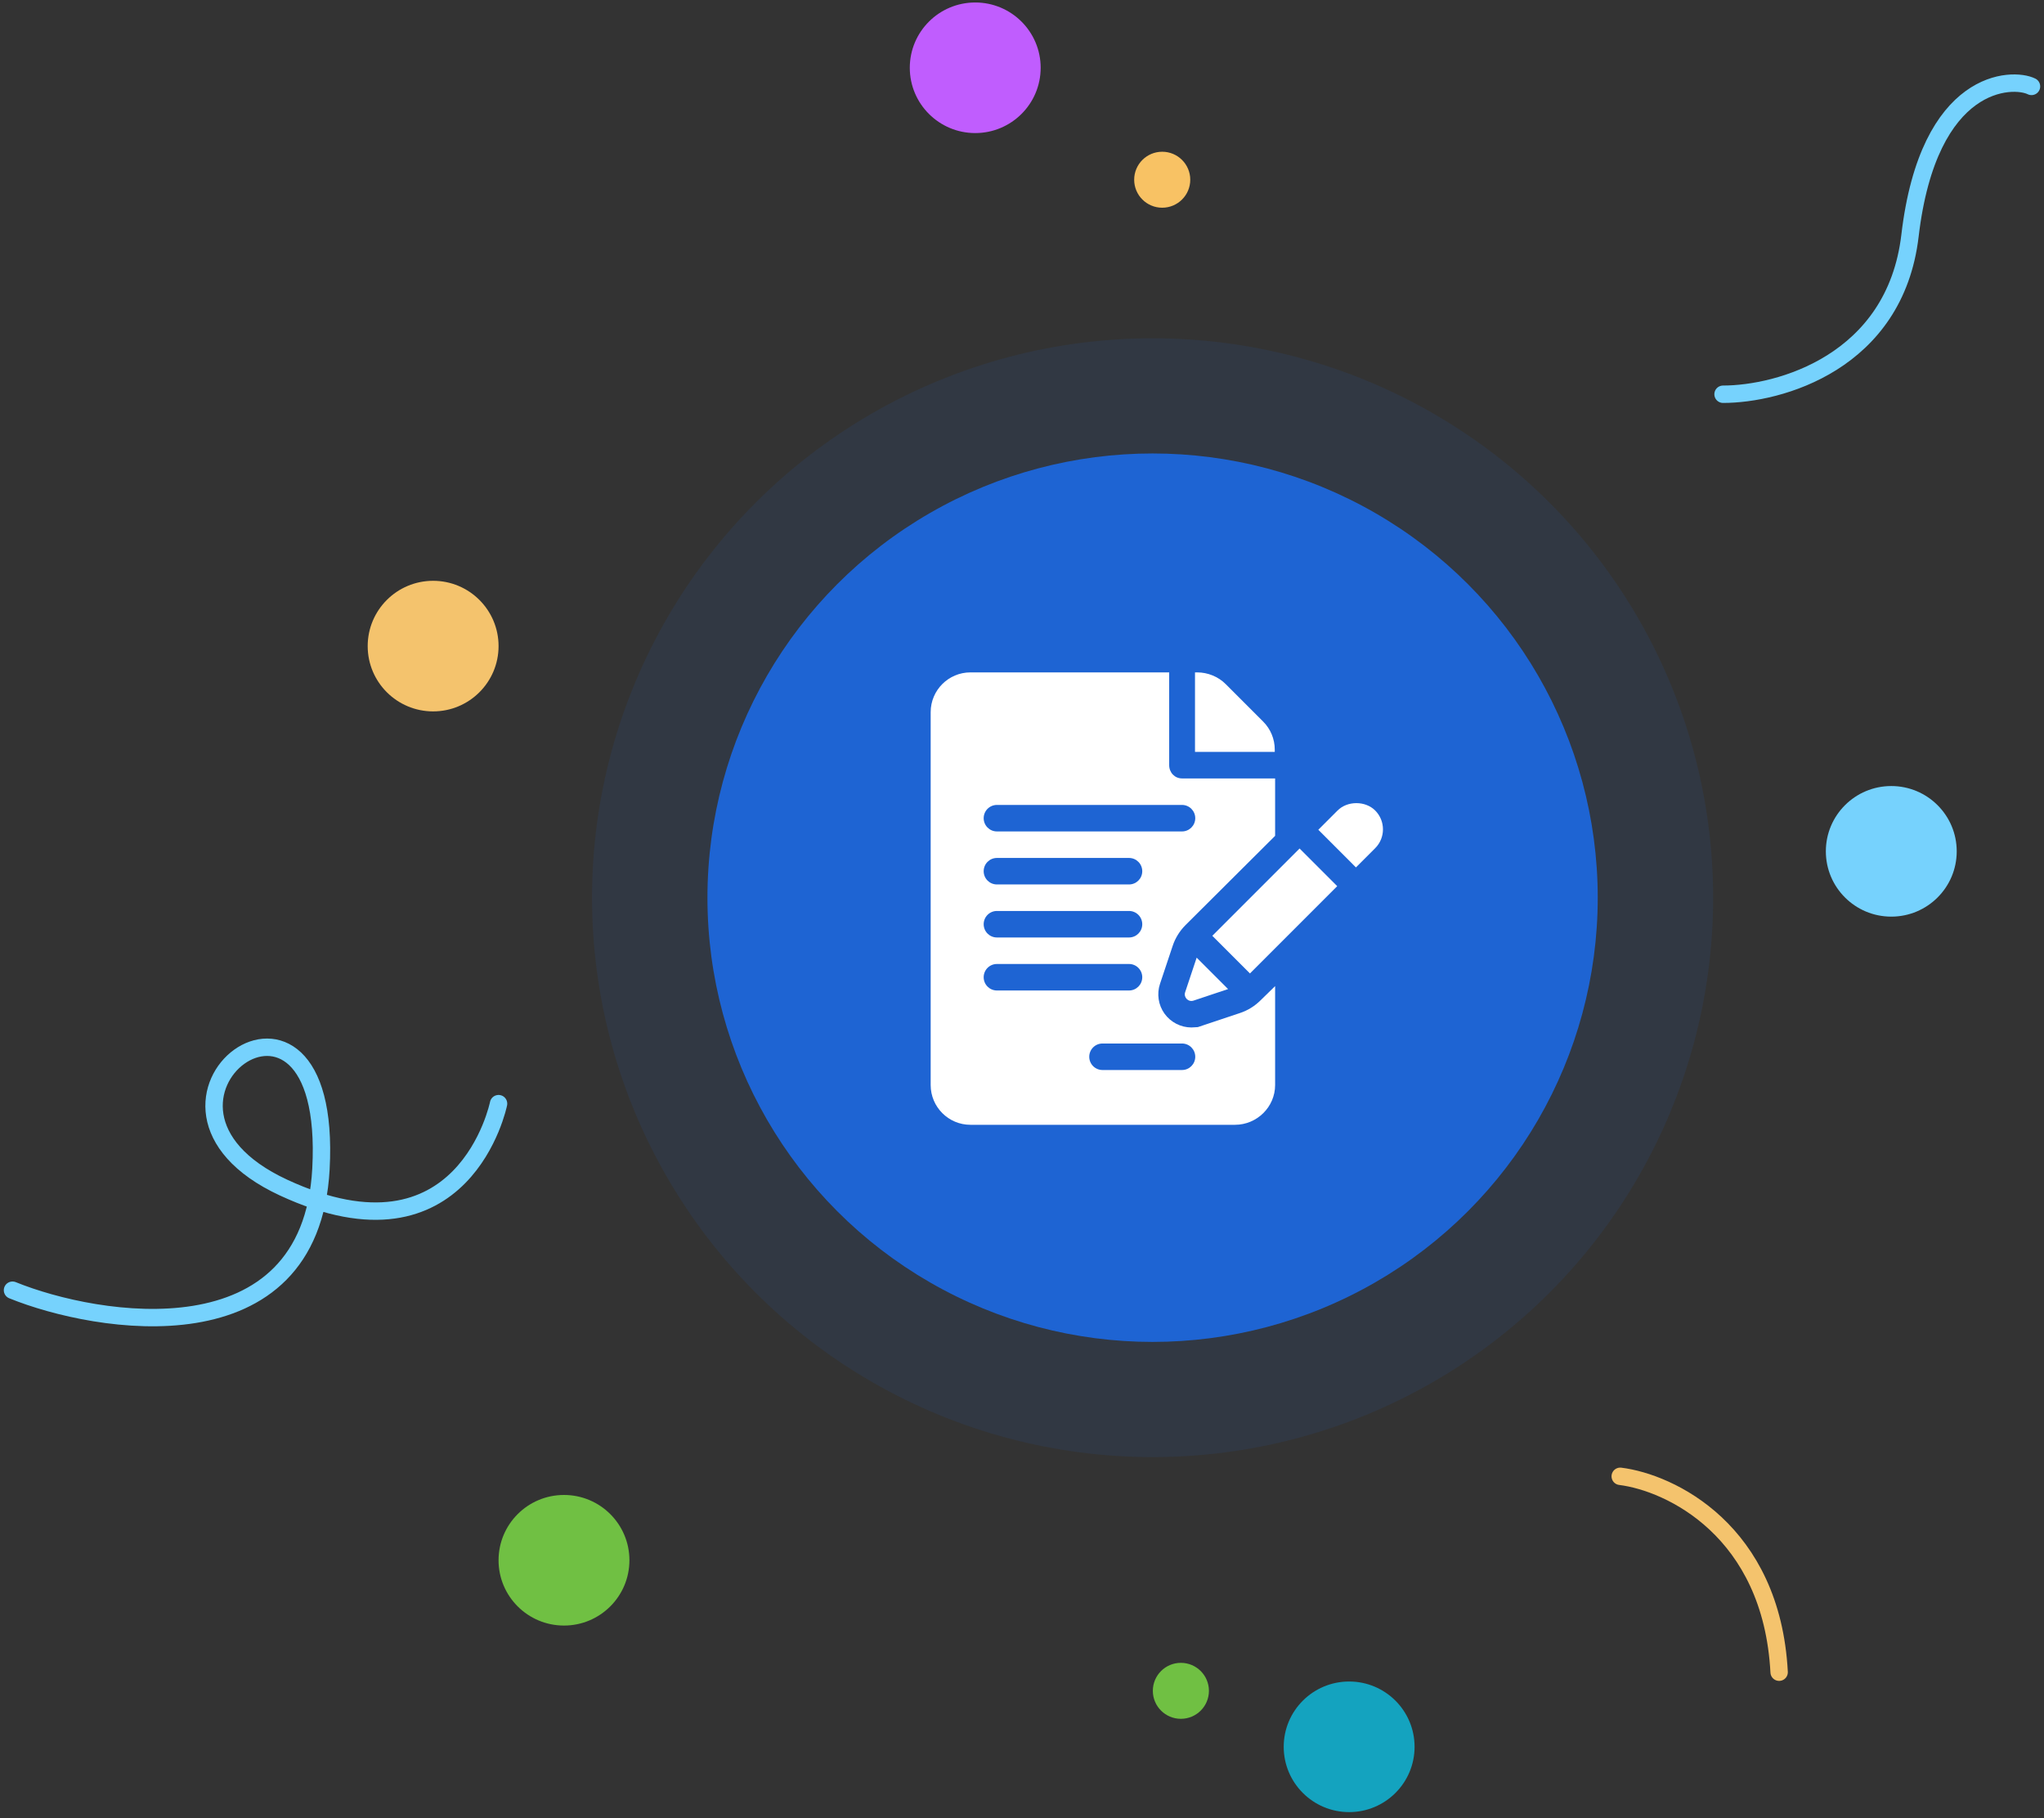 <svg width="235" height="209" viewBox="0 0 235 209" fill="none" xmlns="http://www.w3.org/2000/svg">
<rect x="0" y="0" width="235" height="209" fill="#333333" stroke="none"/>
<ellipse opacity="0.1" cx="132.514" cy="103.181" rx="64.447" ry="64.298" fill="#1E64D3"/>
<ellipse cx="132.514" cy="103.181" rx="51.179" ry="51.06" fill="#1E64D3"/>
<g clip-path="url(#clip0_450_16087)">
<path d="M146.56 86.164C146.56 84.944 146.084 83.796 145.221 82.933L140.912 78.624C140.062 77.773 138.854 77.285 137.652 77.285H137.39V86.426H146.56L146.56 86.164Z" fill="white"/>
<path d="M134.822 108.723C135.113 107.837 135.622 107.013 136.286 106.345L146.601 96.072V89.473H135.896C135.054 89.473 134.422 88.791 134.422 87.949V77.285H111.57C109.05 77.285 107 79.335 107 81.856V124.715C107 127.235 109.05 129.285 111.57 129.285H141.99C144.51 129.285 146.601 127.235 146.601 124.715V113.345L144.926 114.978C144.248 115.651 143.454 116.14 142.558 116.439L137.714 118.057L136.976 118.097C135.756 118.097 134.602 117.503 133.884 116.509C133.173 115.52 132.98 114.238 133.367 113.079L134.822 108.723ZM114.617 104.707H129.802C130.644 104.707 131.326 105.388 131.326 106.23C131.326 107.073 130.644 107.754 129.802 107.754H114.617C113.775 107.754 113.094 107.073 113.094 106.23C113.094 105.388 113.775 104.707 114.617 104.707ZM113.094 100.137C113.094 99.295 113.775 98.613 114.617 98.613H129.802C130.644 98.613 131.326 99.295 131.326 100.137C131.326 100.979 130.644 101.66 129.802 101.66H114.617C113.775 101.66 113.094 100.979 113.094 100.137ZM113.094 112.324C113.094 111.482 113.775 110.801 114.617 110.801H129.802C130.644 110.801 131.326 111.482 131.326 112.324C131.326 113.166 130.644 113.848 129.802 113.848H114.617C113.775 113.848 113.094 113.166 113.094 112.324ZM135.896 119.941C136.738 119.941 137.419 120.623 137.419 121.465C137.419 122.307 136.738 122.988 135.896 122.988H126.755C125.913 122.988 125.232 122.307 125.232 121.465C125.232 120.623 125.913 119.941 126.755 119.941H135.896ZM114.617 95.566C113.775 95.566 113.094 94.885 113.094 94.043C113.094 93.201 113.775 92.519 114.617 92.519H135.896C136.738 92.519 137.419 93.201 137.419 94.043C137.419 94.885 136.738 95.566 135.896 95.566H114.617Z" fill="white"/>
<path d="M137.582 110.072L136.256 114.048C136.058 114.644 136.624 115.21 137.22 115.011L141.194 113.684L137.582 110.072ZM149.413 97.528L139.38 107.562L143.707 111.889C145.975 109.621 150.387 105.208 153.74 101.855L149.413 97.528ZM158.105 93.159C157.569 92.62 156.781 92.312 155.944 92.312C155.108 92.312 154.32 92.62 153.781 93.16L151.568 95.374L155.894 99.701L158.108 97.487C159.298 96.295 159.298 94.354 158.105 93.159Z" fill="white"/>
<path d="M158.108 97.487L158.108 97.487L158.117 97.478C158.114 97.481 158.111 97.484 158.108 97.487ZM158.13 97.465C158.14 97.455 158.14 97.454 158.13 97.465V97.465Z" fill="white"/>
</g>
<path d="M1.437 148.297C11.108 152.228 35.708 156.43 36.9 134.359C38.39 106.779 11.784 126.847 32.602 136.503C53.419 146.16 57.319 126.854 57.319 126.854" stroke="#76D2FD" stroke-width="2" stroke-linecap="round"/>
<path d="M198.1 45.314C204.548 45.314 217.873 41.669 219.593 27.087C221.742 8.86 231.414 8.86 233.563 9.932" stroke="#76D2FD" stroke-width="2" stroke-linecap="round" stroke-linejoin="round"/>
<path d="M186.279 169.688C192.011 170.402 203.689 175.906 204.548 192.203" stroke="#F4C36D" stroke-width="2" stroke-linecap="round" stroke-linejoin="round"/>
<ellipse cx="217.442" cy="97.853" rx="7.523" ry="7.505" fill="#76D2FD"/>
<ellipse cx="155.112" cy="200.779" rx="7.523" ry="7.505" fill="#14A3BF"/>
<ellipse cx="135.767" cy="194.345" rx="3.224" ry="3.217" fill="#70C043"/>
<ellipse cx="64.842" cy="179.337" rx="7.523" ry="7.505" fill="#70C043"/>
<ellipse cx="49.797" cy="74.263" rx="7.523" ry="7.505" fill="#F4C36D"/>
<ellipse cx="112.123" cy="7.79" rx="7.523" ry="7.505" fill="#C05DFE"/>
<ellipse cx="133.621" cy="20.658" rx="3.224" ry="3.217" fill="#F8C264"/>
<defs>
<clipPath id="clip0_450_16087">
<rect width="52" height="52" fill="white" transform="translate(107 77.285)"/>
</clipPath>
</defs>
</svg>
